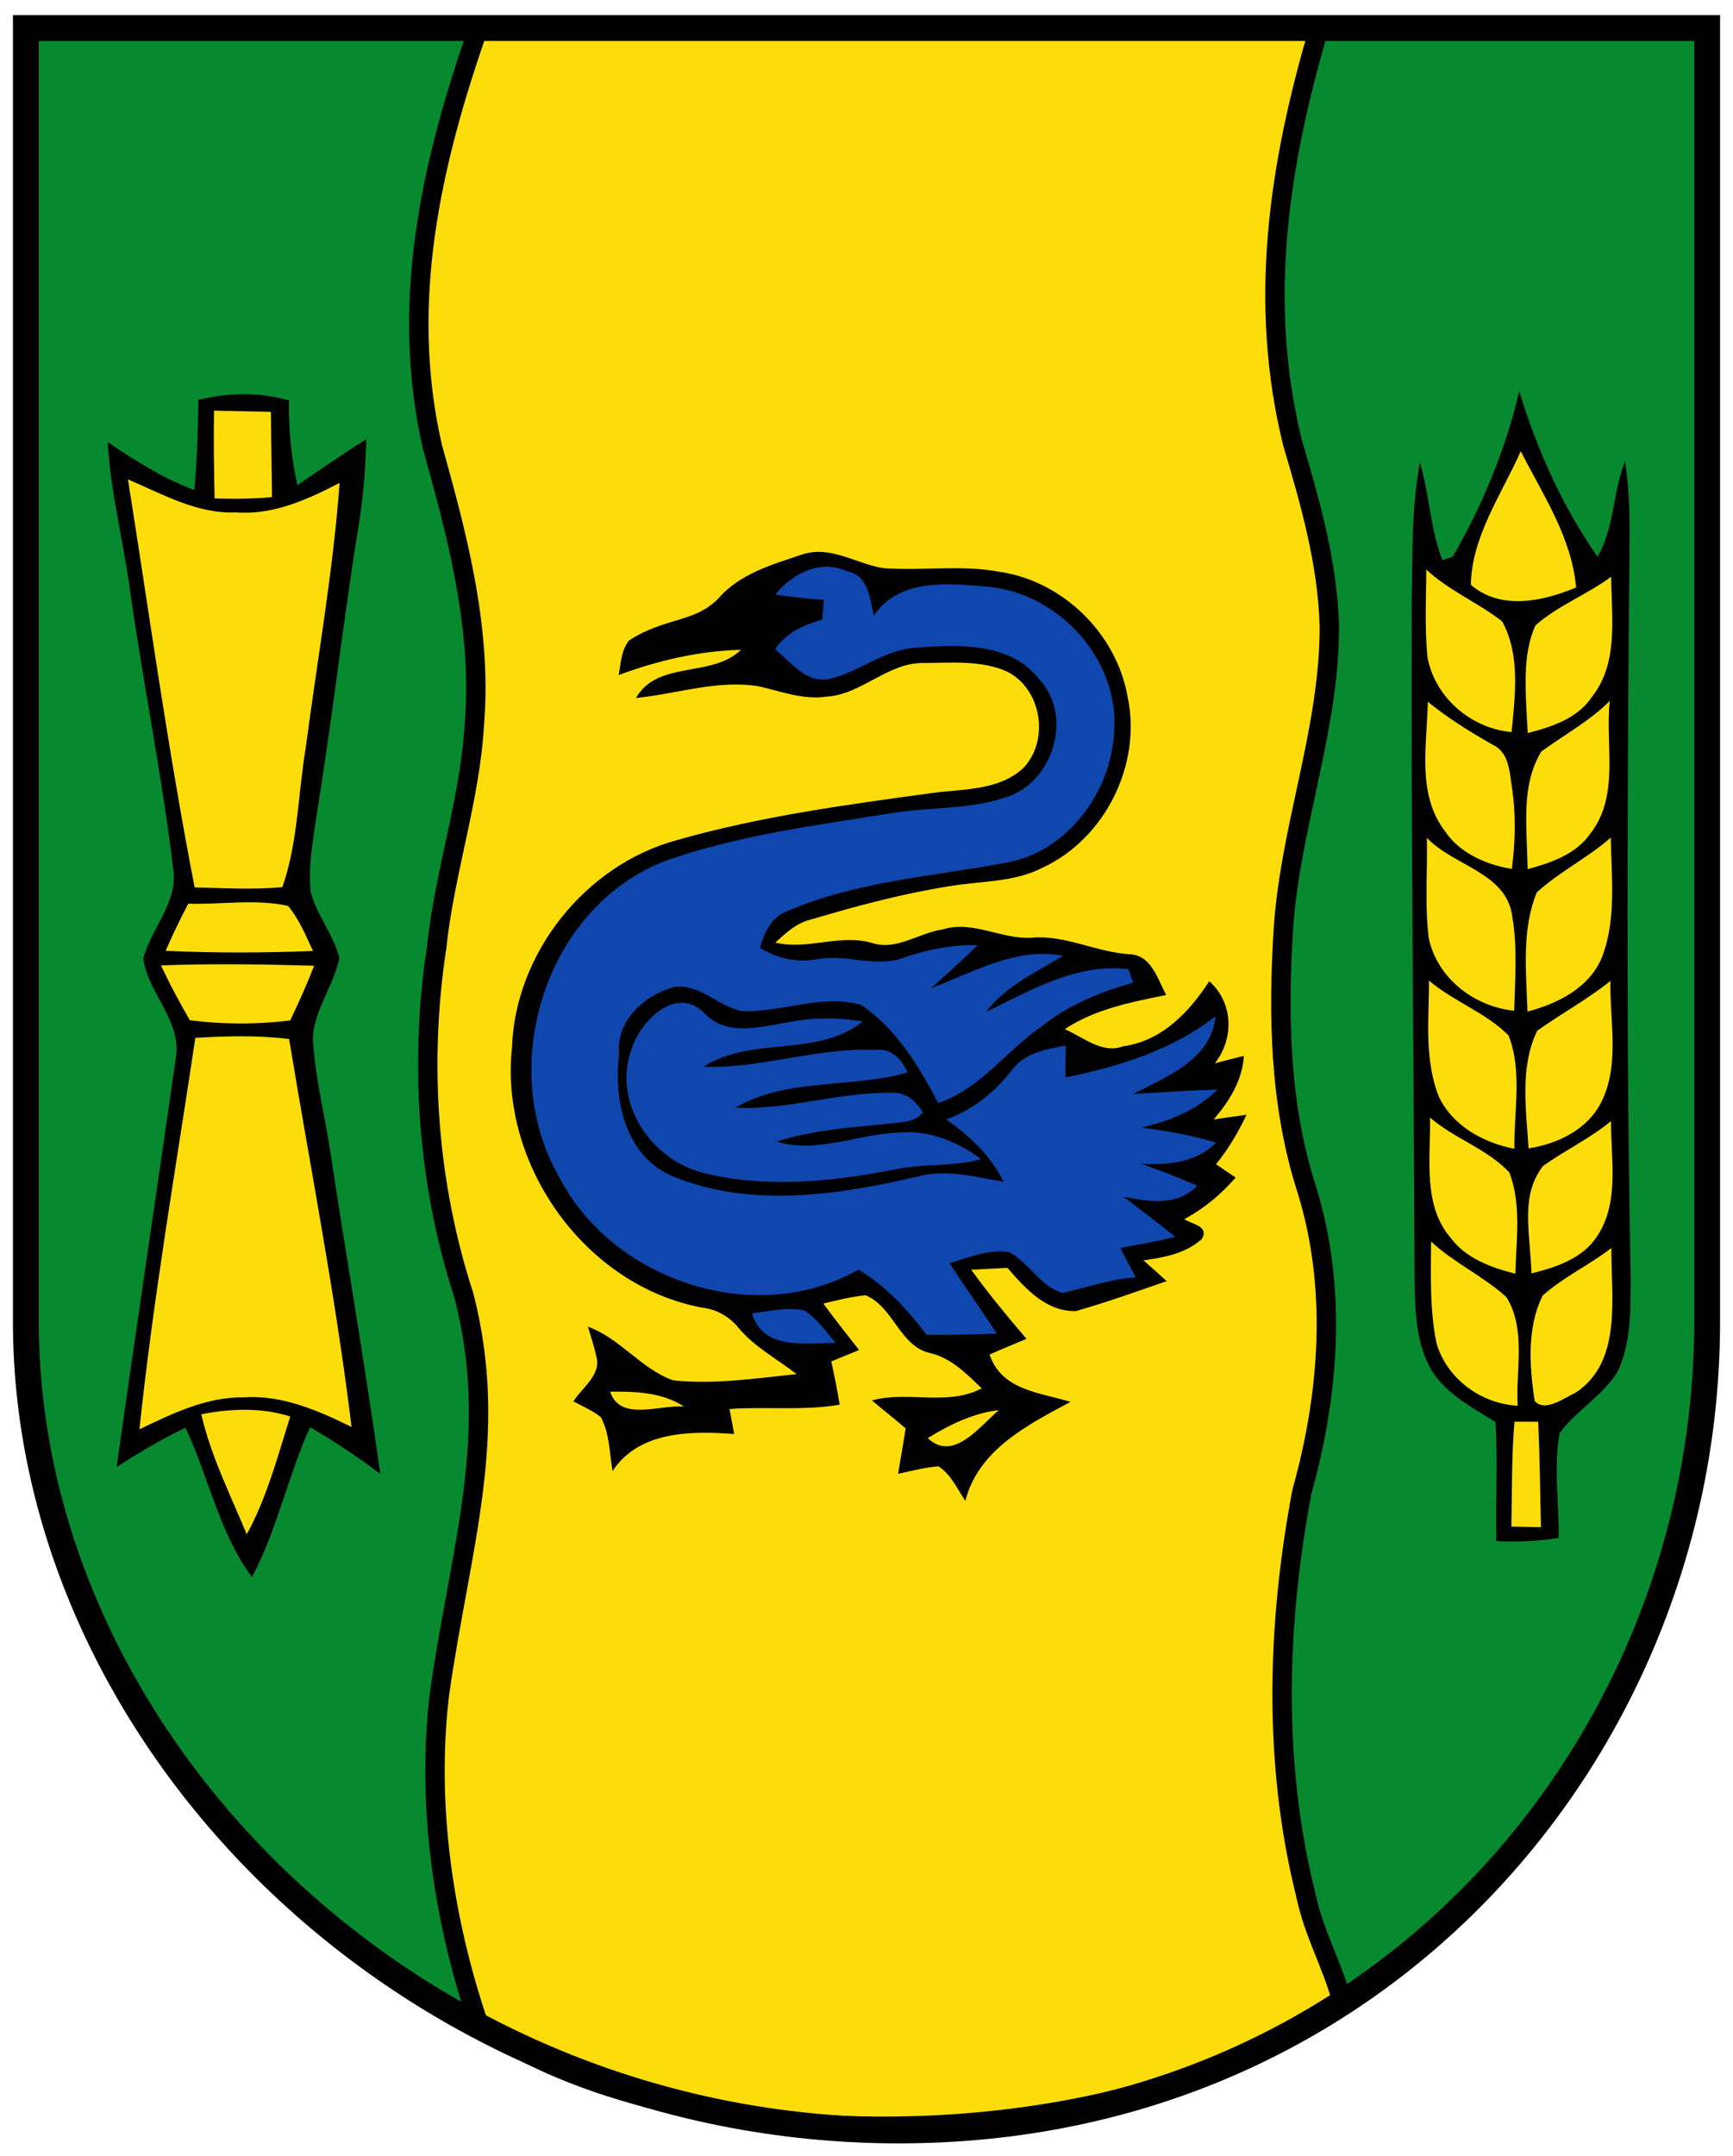 <svg xmlns="http://www.w3.org/2000/svg" height="500" width="402" viewBox="0 0 321.6 400"><defs><clipPath><path d="M 0,0 H225 V278 H0 z"/></clipPath></defs><path d="m 4.8 5.2 h 312 v 240 c 0 78 -60 150 -150 150 c -90 0 -162 -72 -162 -150 z" fill="#078930"/><path d="m 80.2 82.7 c -5.997 -26.401 -0.336 -52.06 8.596 -77.5 h 156 c -7.539 25.476 -11.363 50.967 -4.915 77.03 3.298 11.05 6.495 22.32 6.811 33.929 0.052 19.03 -7.22 37.08 -8.516 55.969 -1.038 16.222 -0.71 32.851 4.304 48.46 5.687 18.21 4.229 37.95 -0.878 56.11 -4.631 24.57 -5.399 50.23 0.676 74.63 1.598 7.553 4.707 12.457 6.763 19.88 -43.19 31.08 -124.96 29.415 -160.23 4.245 -6.614 -19.512 -9.694 -40.781 -7.255 -61.23 3.898 -27.432 11.233 -47.829 4.545 -73.842 -6.753 -20.714 -8.356 -43.03 -5.081 -64.56 1.467 -14.08 6.257 -27.617 7.03 -41.788 c 1.446 -18.08 -3.634 -36.14 -7.854 -51.32 z" fill="#fcdd09" stroke="#000" stroke-width="3.6"/><path d="m 133.21 111.13 c 4.02 -4.737 10.226 -6.453 15.899 -8.349 5.153 -1.564 9.862 1.83 14.801 2.612 7.214 0.529 14.519 -0.669 21.683 0.693 11.647 1.743 21.579 11.444 23.631 23.04 2.757 12.561 -4.092 26.427 -15.762 31.836 -5.403 2.796 -11.623 2.425 -17.456 3.459 -8.634 1.377 -17.11 3.647 -25.476 6.142 -2.668 0.613 -4.703 2.479 -6.633 4.297 5.987 1.426 11.982 -1.663 17.875 0.046 4.56 1.537 8.727 -1.865 13.156 -2.494 5.624 -1.758 10.9 1.899 16.499 1.529 6.308 -0.548 12.06 2.734 18.304 3.078 3.98 0.218 5.098 4.648 6.689 7.551 -6.515 1.322 -13.183 2.609 -18.833 6.337 3.445 1.463 6.912 4.673 10.895 3.169 7.108 -0.97 12.216 -6.334 15.925 -12.06 4.474 3.998 4.644 10.588 1.048 15.231 1.783 -0.482 3.574 -0.942 5.373 -1.381 -0.28 4.575 -2.707 8.433 -5.619 11.807 2.03 -0.308 4.064 -0.615 6.106 -0.881 -1.536 3.264 -3.381 6.378 -5.656 9.184 0.91 0.615 2.73 1.846 3.64 2.461 -2.701 3.116 -5.891 5.762 -9.523 7.723 1.457 0.976 4.656 1.24 3.249 3.675 -2.967 2.698 -7 3.408 -10.827 3.969 1.446 1.261 2.878 2.54 4.298 3.842 -5.553 1.943 -11.12 3.915 -16.764 5.546 -5.48 0.232 -9.501 -4.183 -12.763 -8 -2.247 0.113 -4.494 0.201 -6.734 0.349 3.212 4.431 6.694 8.659 10.254 12.816 -2.289 0.959 -4.584 1.904 -6.855 2.901 2.22 6.654 9.33 7.05 15.03 8.789 -7.944 4.253 -17.09 8.859 -19.523 18.363 -1.503 -2.238 -2.651 -4.87 -4.966 -6.408 -2.547 0.193 -5.02 0.864 -7.507 1.39 0.443 -2.814 0.97 -5.61 1.401 -8.421 -2.061 -1.768 -4.198 -3.442 -6.266 -5.193 6.72 -1.827 13.944 1.133 20.375 -2.234 -2.752 -2.653 -5.559 -5.545 -9.397 -6.507 -5.828 -1.186 -6.879 -8.555 -12.132 -10.76 -2.669 0.229 -5.265 0.92 -7.862 1.53 2.136 2.929 4.393 5.771 6.64 8.621 -1.724 0.703 -3.447 1.41 -5.167 2.119 0.586 2.656 1.125 5.324 1.559 8.02 -6.756 1.162 -13.63 0.318 -20.436 0.809 0.28 1.543 0.565 3.088 0.857 4.636 -7.948 -0.607 -17.664 -0.576 -22.567 6.861 -0.569 -3.344 -0.538 -6.937 -2.166 -9.987 -1.545 -1.229 -3.37 -2.01 -5.096 -2.929 1.619 -2.607 5.27 -4.924 4.242 -8.388 -0.393 -1.857 -1.015 -3.652 -1.544 -5.465 5.98 2.158 9.809 7.781 15.765 9.944 7.631 0.817 15.351 -0.365 22.953 -1.144 -3.615 -2.833 -7.772 -4.993 -10.76 -8.565 -1.716 -2.109 -4.068 -3.457 -6.774 -3.772 -21.675 -4.03 -37.651 -26.484 -35.28 -48.26 0.606 -17.506 13.563 -33.768 30.433 -38.42 15.666 -4.482 31.868 -6.647 47.978 -8.841 5.636 -0.716 12.06 -0.445 16.501 -4.599 4.898 -5.161 3.37 -14.675 -3.059 -17.886 -4.818 -2.115 -10.265 -1.608 -15.393 -1.574 -6.724 -0.145 -11.541 5.868 -18.14 6.245 -4.273 0.619 -8.363 -0.965 -12.45 -1.907 -7.705 -1.305 -15.26 1.407 -22.866 2.154 4.074 -7.08 14.03 -3.642 19.479 -8.934 -7.777 0.192 -15.418 1.97 -22.684 4.678 0.401 -2.204 0.461 -4.601 1.935 -6.428 6.663 -4.294 11.916 -3.221 16.465 -7.663 z m 148.72 -38.547 c 3.333 10.882 7.994 21.336 14.528 30.692 3.164 -5.446 2.793 -11.946 5.103 -17.682 0.816 5.154 0.898 10.382 0.832 15.59 -0.394 45.21 -0.658 90.44 0.223 135.65 -0.045 5.833 0.142 11.977 -2.323 17.397 -2.723 4.639 -7.69 7.311 -10.861 11.58 -1.171 6.414 -0.085 12.998 -0.182 19.481 -3.826 0.607 -7.702 0.781 -11.565 0.579 -0.18 -7.359 0.273 -14.722 -0.157 -22.07 -4.267 -2.707 -9.07 -5.144 -11.844 -9.549 -2.916 -4.962 -3.073 -10.919 -3.181 -16.512 -0.129 -42.02 -0.677 -84.04 -0.529 -126.06 0.179 -8.637 -0.09 -17.345 1.52 -25.875 1.779 5.951 1.916 12.3 4.183 18.11 0.479 -0.161 1.436 -0.482 1.915 -0.643 5.51 -9.569 9.816 -19.911 12.338 -30.687 z m -245.12 1.599 c 5.535 -1.344 11.307 -1.496 16.809 0.095 -0.068 5.286 0.413 10.569 1.571 15.732 4.227 -2.891 8.425 -5.829 12.782 -8.524 -0.133 5.632 -0.613 11.257 -1.545 16.817 -2.823 17.451 -4.753 35.03 -7.612 52.48 -0.669 4.814 -1.652 9.68 -1.179 14.559 1.097 4.399 4.25 7.973 5.349 12.374 -1.042 5.083 -4.577 9.433 -4.928 14.675 0.327 7.334 2.248 14.481 3.314 21.727 3 19.772 6.437 39.477 9.198 59.29 -4.179 -3.128 -8.502 -6.06 -13.03 -8.663 -4.119 9.07 -6.088 18.975 -10.777 27.804 -6.13 -8.241 -8.03 -18.553 -12.344 -27.708 -4.43 2.133 -8.669 4.629 -12.79 7.307 3.579 -25.2 7.342 -50.39 10.959 -75.59 1.359 -7.05 -5.14 -12.183 -5.995 -18.738 1.49 -5.7 6.563 -10.519 5.538 -16.766 -2.1 -17.4 -5.628 -34.587 -8.06 -51.941 -1.26 -9.05 -3.564 -17.952 -4.087 -27.1 5.089 3.432 10.305 6.75 16.09 8.889 0.482 -5.559 0.67 -11.136 0.733 -16.713 z"/><path d="m 139.56 243.62 c 3.199 -0.397 6.474 -1.177 9.697 -0.538 2.387 1.524 4.02 3.919 5.829 6.05 -5.564 -0.043 -13.507 1.448 -15.527 -5.507 z m -22.326 -49.08 c 1.671 -5.289 8.404 -11.925 13.575 -6.495 4.143 4.254 10.208 2.452 15.33 1.611 4.61 -0.949 9.358 -0.922 13.999 -0.189 -8.507 6.81 -20.697 2.631 -29.595 8.434 10.725 0.342 21.08 -3.598 31.802 -3.131 2.961 -0.477 4.985 1.676 6.06 4.182 -10.457 2.995 -22.355 0.907 -31.966 6.531 9.706 0.484 19.09 -2.915 28.768 -2.751 2.661 -0.257 4.844 1.418 6.06 3.667 -1.799 2.154 -4.887 1.704 -7.361 2.161 -6.667 0.604 -13.403 1.166 -19.814 3.222 7.566 2.267 15.16 -1.449 22.766 -1.679 5.508 -0.527 10.86 1.668 15.207 4.916 -5.076 1.446 -10.424 0.783 -15.563 1.836 -11.852 2.323 -24.366 3.69 -36.21 0.661 -9.635 -2.535 -16.727 -13.188 -13.06 -22.976 z m 26.646 -84.26 c 3.132 -3.919 8.411 -6.585 13.337 -4.297 3.966 0.743 4.231 5.05 4.931 8.243 4.685 -7.01 13.808 -6.03 21.18 -5.386 13.13 1.155 24.39 13.518 23.435 26.754 -0.472 11.137 -8.467 22.18 -19.712 24.372 -13.7 2.614 -28.02 3.435 -40.947 9.06 -3.02 1.045 -4.241 3.997 -5.079 6.811 3.246 1.956 6.917 2.815 10.681 2.085 5.478 -1.01 11.07 1.778 16.392 -0.409 4.294 -1.418 8.76 -2.307 13.302 -2.169 -2.787 2.772 -5.719 5.39 -8.665 7.99 7.887 -2.947 15.783 -7.69 24.543 -6.04 -5.02 3.08 -10.631 5.565 -14.272 10.4 8.298 -4.01 16.791 -9.04 26.401 -7.927 0.219 0.632 0.657 1.896 0.876 2.528 -6.157 1.701 -12.162 4.203 -17.17 8.251 -6.489 4.524 -11.266 11.477 -19.01 14.07 -3.592 -6.869 -7.755 -13.763 -14.3 -18.207 -7.282 -2.103 -14.732 1.451 -22.11 1.156 -4.357 -0.82 -7.775 -5.088 -12.457 -4.478 -5.585 1.386 -11.04 6.318 -10.345 12.532 -1.041 8.448 1.153 18.702 9.698 22.477 14.519 6.098 30.813 3.605 45.671 0.167 5.319 -1.442 10.722 0.083 15.993 0.947 -2.405 -4.8 -6.306 -8.52 -10.674 -11.536 4.912 -1.775 8.957 -5 12.141 -9.1 2.359 -3.247 6.371 -3.954 10.06 -4.608 -0.024 1.972 -0.054 3.948 -0.082 5.925 9.935 -2.08 19.77 -5.03 27.881 -11.384 -0.82 8.134 -9.05 11.147 -15.284 14.448 5.216 -0.335 10.435 -0.685 15.663 -0.845 -3.862 3.849 -8.948 5.882 -14.186 7.06 4.699 0.597 9.372 1.43 13.925 2.771 -3.741 3.785 -8.907 4.188 -13.922 3.945 3.518 1.219 6.995 2.555 10.4 4.075 -3.779 3.855 -8.946 2.975 -13.696 2.033 3.233 2.43 6.448 4.886 9.599 7.429 -3.355 0.87 -6.773 1.461 -10.18 2.064 0.93 1.843 1.898 3.676 2.888 5.496 -4.693 0.227 -9.108 1.884 -13.653 2.859 -4.02 -1.201 -6.205 -5.633 -9.897 -7.588 -3.805 -0.532 -7.462 0.989 -11.02 2.079 2.847 4.404 5.926 8.655 8.763 13.07 -4.351 0.153 -8.702 0.237 -13.05 0.21 -3.5 -4.713 -7.555 -9.05 -12.615 -12.1 -19.09 10.884 -45.62 2.11 -55.56 -17.189 -11.733 -20.309 -2.628 -49.926 19.582 -58.58 13.521 -4.788 27.9 -6.616 42.01 -8.886 7.43 -1.243 15.261 -0.584 22.381 -3.333 8 -3.357 11.223 -14.896 5.17 -21.471 -5.441 -7.05 -15.236 -6.465 -23.18 -5.892 -5.689 0.428 -10.199 4.425 -15.621 5.73 -4.376 1.057 -7.299 -3.03 -10.239 -5.478 2.01 -3.072 5.336 -4.496 8.735 -5.49 0.098 -1.215 0.199 -2.428 0.303 -3.639 -3.01 -0.232 -6.02 -0.505 -9 -1.01 z" fill="#0f47af"/><path d="m 39.717 76.19 c 3.516 0.061 7.03 0.117 10.55 0.204 0.06 5.277 0.154 10.553 0.203 15.831 -3.539 0.314 -7.095 0.363 -10.643 0.236 -0.128 -5.423 -0.2 -10.848 -0.11 -16.272 z m 233.24 32.3 c 0.127 -8.955 5.702 -16.796 9.256 -24.786 4.13 8.098 9.432 15.963 10.274 25.27 -7.535 3.165 -14.607 3.765 -19.53 -0.486 z m -249.22 -19.566 c 6.431 2.73 12.852 6.444 20.08 6.129 6.88 0.515 13.26 -2.39 19.21 -5.476 -1.212 16.439 -4.13 32.688 -6.274 49.02 -1.449 8.619 -1.462 17.756 -4.356 25.972 -5.413 0.505 -10.858 0.172 -16.279 0.047 c -5.09 -26.23 -8.762 -53.12 -12.378 -75.69 z m 240.94 16.721 c 4.196 3.922 9.629 6.139 14.07 9.615 3.434 6.16 2.405 13.782 1.768 20.545 -7.53 -0.683 -14.236 -6.408 -15.613 -13.903 -0.56 -5.648 -0.223 -11.412 -0.223 -16.258 z m 20.295 10.329 c 4.19 -3.659 9.543 -5.691 14.02 -8.989 0.035 7.45 1.438 15.965 -3.553 22.261 -2.669 4.048 -7.481 5.592 -11.931 6.737 -0.414 -7.702 -1.07 -14.592 1.458 -20.01 z m 1.02 23.463 c 4.255 -3.125 8.977 -5.645 12.744 -9.422 -0.906 8.128 1.88 17.552 -3.553 24.536 -2.682 3.916 -7.323 5.493 -11.688 6.673 -0.213 -8.91 -1.162 -15.512 2.497 -21.787 z m -17.76 14.849 c -5.379 -6.873 -3.421 -16.06 -3.264 -24.11 3.748 3.045 7.841 5.597 12.04 7.971 3.117 1.47 3.122 5.155 3.594 8.09 0.736 4.95 0.598 9.983 -0.037 14.937 -5.251 -0.789 -10.02 -3.348 -12.333 -6.887 z m -3.45 1.125 c 5.02 5.314 14.989 6.441 15.894 14.855 0.954 5.687 0.462 11.491 0.316 17.225 -7.375 -0.739 -14.23 -5.982 -15.832 -13.368 -0.817 -6.202 -0.219 -12.479 -0.377 -18.711 z m 20.4 10.125 c 4.213 -3.839 9.442 -6.382 13.734 -10.159 0.111 7.436 1.102 15.258 -1.691 22.349 -2.408 5.599 -8.181 8.444 -13.761 9.925 -0.314 -8.238 -0.998 -15.468 1.717 -22.11 z m -250.25 2.1 c 6.158 0.194 12.473 -0.93 18.529 0.407 2.049 2.475 3.27 5.484 4.63 8.363 -9.113 0.366 -18.243 0.391 -27.354 -0.024 1.279 -2.973 2.691 -5.884 4.196 -8.747 z m -5.05 11.445 c 9.466 -0.355 18.945 -0.204 28.413 0.059 -1.333 3.445 -2.843 6.819 -4.439 10.151 -6.187 0.779 -12.44 0.75 -18.624 -0.028 -1.901 -3.332 -3.753 -6.694 -5.349 -10.183 z m 235.29 2.805 c 4.578 3.91 10.553 5.925 14.786 10.197 2.576 6.636 0.975 14.07 1.068 21.02 -5.737 -1.128 -11.406 -4.202 -14.01 -9.662 -2.844 -7.188 -1.755 -15.06 -1.842 -21.557 z m 20.1 9.315 c 4.448 -3.188 9.304 -5.797 13.588 -9.242 -0.165 7.496 1.798 15.599 -1.751 22.59 -2.58 5.03 -8.08 7.644 -13.447 8.476 -0.392 -6.72 -1.736 -14.986 1.61 -21.825 z m -249.02 1.32 c 5.796 -0.325 11.628 -0.51 17.403 0.218 3.94 23.97 8.662 47.843 11.582 71.961 -6.213 -3.038 -12.829 -5.954 -19.917 -5.492 -6.957 -0.114 -13.323 3 -19.442 5.93 2.547 -24.318 6.758 -48.44 10.373 -72.62 z m 229.12 14.79 c 4.538 3.918 10.617 5.795 14.713 10.173 2.314 5.941 1.263 12.562 1.136 18.791 -4.479 -1.131 -9.126 -2.79 -12 -6.63 -5.289 -6.179 -3.698 -14.864 -3.845 -22.334 z m 0.195 22.995 c 4.263 3.974 9.687 6.404 13.977 10.305 3.711 5.959 1.705 13.511 2.098 20.15 -6.8 -0.328 -13.186 -5.03 -15.07 -11.631 -1.329 -6.466 -1.01 -13.199 -1 -18.828 z m 20.715 10.02 c 3.858 -3.441 8.66 -5.66 12.755 -8.826 -0.116 8.988 2.13 21.02 -6.615 26.838 -2.163 0.958 -5.73 3.747 -7.634 1.523 -0.836 -5.611 -1.631 -13.306 1.495 -19.535 z m -173.05 17.835 c 4.715 -0.075 9.648 0.118 13.735 2.771 -4.443 -0.431 -11.886 2.873 -13.735 -2.771 z m -75.883 4.185 c 5.487 -1.062 11.135 -1.296 16.523 0.421 -2.354 7.395 -4.325 15 -8.08 21.853 -3.048 -7.328 -6.646 -14.503 -8.446 -22.275 z m 134.82 4.425 c 4.053 -2.487 8.404 -4.641 13.193 -5.189 -3.544 2.971 -8.443 9.711 -13.193 5.189 z m 108.88 -3.045 c 1.102 0.003 3.305 0.009 4.406 0.014 0.286 6.513 0.362 13.03 0.502 19.554 -1.372 -0.027 -4.115 -0.08 -5.486 -0.107 0.126 -6.791 0.051 -13.681 0.578 -19.46 z m 5.265 -47.41 c 4.108 -2.933 8.721 -5.122 12.648 -8.341 -0.045 7.11 1.618 14.995 -2.558 21.322 -2.701 4.171 -7.622 5.784 -12.194 6.917 -0.386 -8.523 -2 -14.4 2.104 -19.899 z" fill="#fcdd09"/><path d="m 4.8 5.2 h 312 v 240 c 0 78 -60 150 -150 150 c -90 0 -162 -72 -162 -150 z" fill="none" stroke="#000" stroke-width="4.8"/></svg>